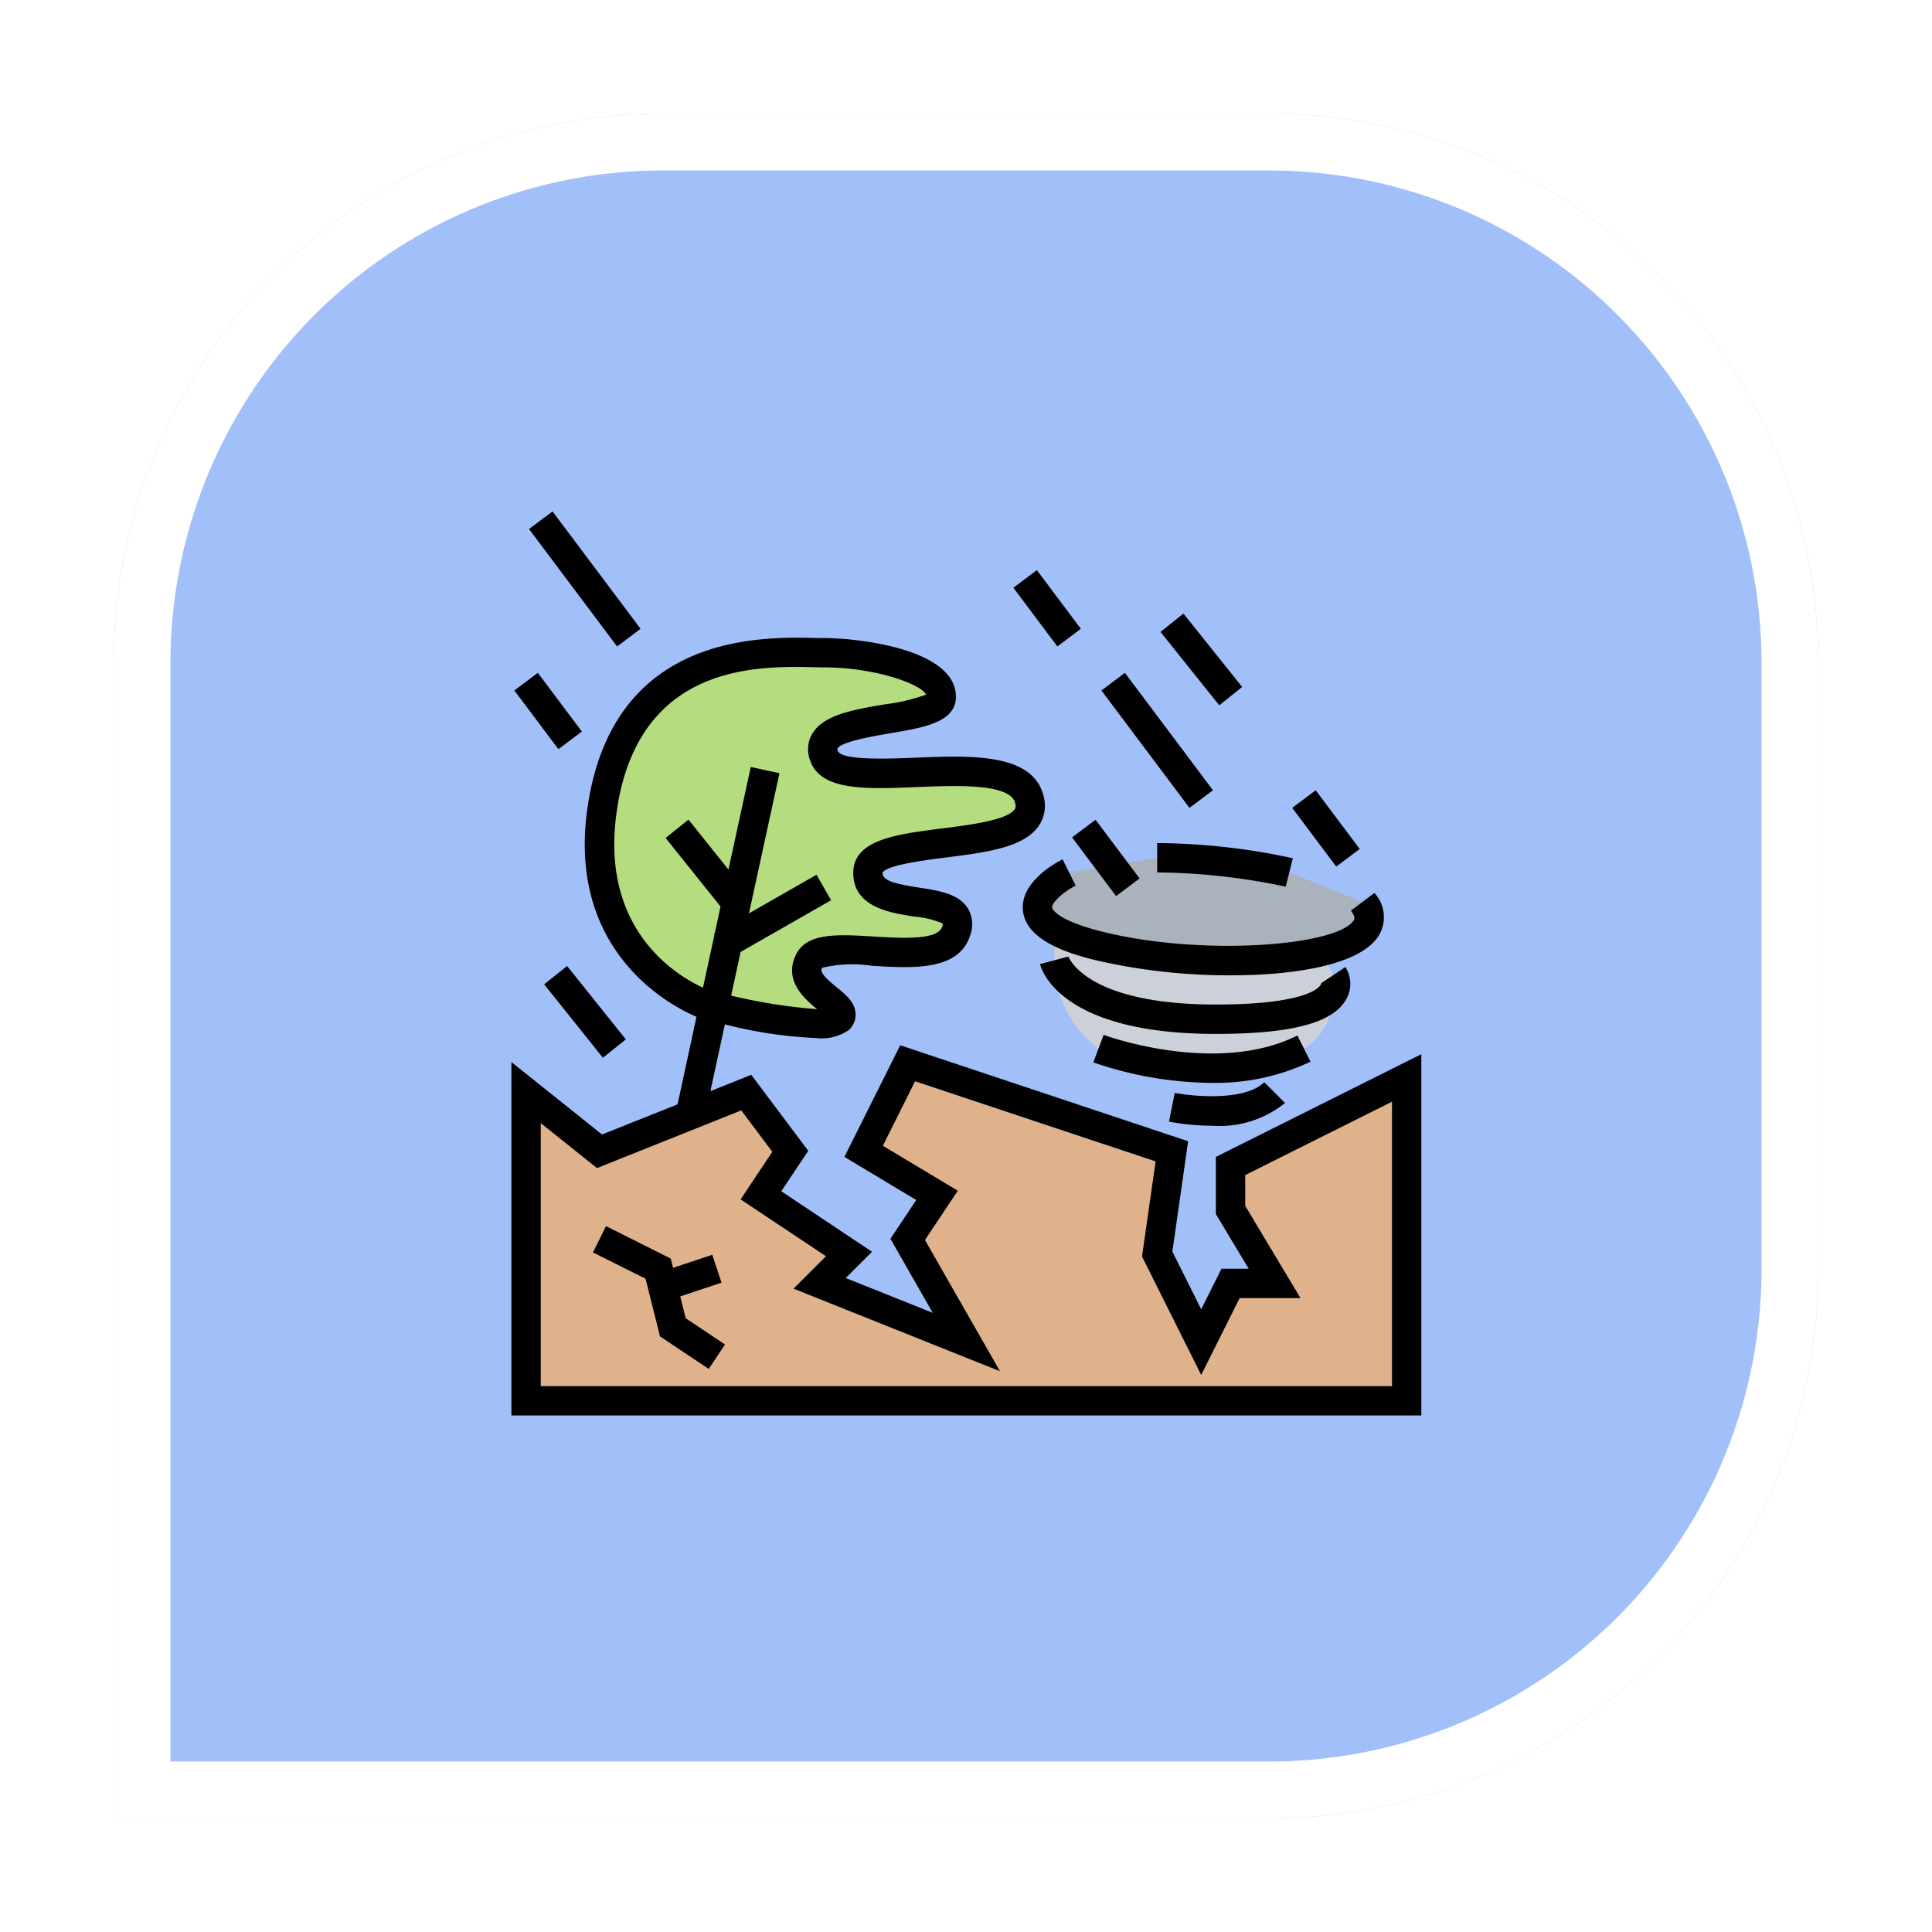 <svg xmlns="http://www.w3.org/2000/svg" xmlns:xlink="http://www.w3.org/1999/xlink" width="102" height="102" viewBox="0 0 102 102">
  <defs>
    <filter id="Rectángulo_401378" x="0" y="0" width="102" height="102" filterUnits="userSpaceOnUse">
      <feOffset input="SourceAlpha"/>
      <feGaussianBlur stdDeviation="2" result="blur"/>
      <feFlood flood-opacity="0.251"/>
      <feComposite operator="in" in2="blur"/>
      <feComposite in="SourceGraphic"/>
    </filter>
  </defs>
  <g id="Grupo_1099862" data-name="Grupo 1099862" transform="translate(203 7209)">
    <g id="Grupo_1099854" data-name="Grupo 1099854" transform="translate(317.102)">
      <g id="Grupo_1099707" data-name="Grupo 1099707" transform="translate(-1541.883 -9169)">
        <g id="Grupo_1099558" data-name="Grupo 1099558" transform="translate(1027.781 1966)">
          <g transform="matrix(1, 0, 0, 1, -6, -6)" filter="url(#Rectángulo_401378)">
            <g id="Rectángulo_401378-2" data-name="Rectángulo 401378" transform="translate(6 6)" fill="#a1c0f9" stroke="#fff" stroke-width="3">
              <path d="M29,0H61A29,29,0,0,1,90,29V61A29,29,0,0,1,61,90H0a0,0,0,0,1,0,0V29A29,29,0,0,1,29,0Z" stroke="none"/>
              <path d="M29,1.5H61A27.5,27.5,0,0,1,88.5,29V61A27.5,27.5,0,0,1,61,88.5H1.5a0,0,0,0,1,0,0V29A27.5,27.5,0,0,1,29,1.5Z" fill="none"/>
            </g>
          </g>
        </g>
      </g>
    </g>
    <g id="desastre" transform="translate(-177 -7183.4)">
      <g id="Grupo_1099860" data-name="Grupo 1099860" transform="translate(1.775 8.836)">
        <g id="Grupo_1099855" data-name="Grupo 1099855" transform="translate(0 21.698)">
          <path id="Trazado_873976" data-name="Trazado 873976" d="M48.491,56.821H2V40.55l3.874,3.1,7.748-3.1,2.325,3.1L14.4,45.974l4.649,3.1-1.55,1.55,7.748,3.1-3.1-5.424,1.55-2.325-3.874-2.325L22.146,39l13.947,4.649-.775,5.424,2.325,4.649,1.55-3.1h2.325l-2.325-3.874V44.424l9.3-4.649Z" transform="translate(-2 -39)" fill="#dfb28b"/>
        </g>
        <g id="Grupo_1099856" data-name="Grupo 1099856" transform="translate(3.874)">
          <path id="Trazado_873977" data-name="Trazado 873977" d="M13.036,29.7h-.008c-.24-.062-.38-.093-.38-.093S5.675,27.286,7.225,18.763s9.3-7.748,11.623-7.748,6.2.775,6.2,2.325-6.974.775-6.2,3.1S28.92,15.664,29.7,18.763s-8.523,1.55-8.523,3.874,5.424.775,4.649,3.1-6.974,0-7.748,1.55,2.325,2.325,1.55,3.1C18.964,31.044,14.4,30.029,13.036,29.7Z" transform="translate(-7 -10.996)" fill="#b4dd7f"/>
        </g>
        <g id="Grupo_1099857" data-name="Grupo 1099857" transform="translate(27.894 16.275)">
          <path id="Trazado_873978" data-name="Trazado 873978" d="M52.714,33.689a3.312,3.312,0,0,1-1.542,2.96c-4.649,2.325-10.848,0-10.848,0A5.811,5.811,0,0,1,38,32s.775,3.1,8.523,3.1c4.424,0,5.819-.759,6.191-1.41Z" transform="translate(-38 -32)" fill="#ccd1d9"/>
        </g>
        <g id="Grupo_1099858" data-name="Grupo 1099858" transform="translate(27.894 14.663)">
          <path id="Trazado_873979" data-name="Trazado 873979" d="M52.722,32.307a.878.878,0,0,1-.008.914c-.372.651-1.767,1.41-6.191,1.41-7.748,0-8.523-3.1-8.523-3.1v-1.55l.039-.062a9.174,9.174,0,0,0,2.286.837,28.549,28.549,0,0,0,11.77.294Z" transform="translate(-38 -29.92)" fill="#ccd1d9"/>
        </g>
        <g id="Grupo_1099859" data-name="Grupo 1099859" transform="translate(26.998 10.851)">
          <path id="Trazado_873980" data-name="Trazado 873980" d="M51.834,29.944a28.549,28.549,0,0,1-11.77-.294,9.174,9.174,0,0,1-2.286-.837c-2.472-1.433.736-3.037.736-3.037l2.239-.372,2.41-.4a34.065,34.065,0,0,1,6.974.775l3.874,1.55c.938,1.247-.147,2.123-2.177,2.619Z" transform="translate(-36.843 -25)" fill="#aab2bd"/>
        </g>
      </g>
      <g id="Grupo_1099861" data-name="Grupo 1099861" transform="translate(1 1.4)">
        <path id="Trazado_873981" data-name="Trazado 873981" d="M38.192,37.415v3.018l1.731,2.885H38.488L37.418,45.46l-1.523-3.047.832-5.824-15.2-5.067-2.946,5.892,3.793,2.276-1.364,2.047,2.235,3.911-4.595-1.838,1.388-1.387-4.791-3.194,1.424-2.136-3.009-4.013-2.157.863.766-3.524a23.426,23.426,0,0,0,4.821.721,2.516,2.516,0,0,0,1.727-.427,1.118,1.118,0,0,0,.351-.866c-.031-.6-.521-1-.995-1.386-.786-.641-.868-.834-.775-1.028a6.871,6.871,0,0,1,2.634-.108c2.135.129,4.556.277,5.171-1.564a1.678,1.678,0,0,0-.1-1.457c-.48-.786-1.555-.951-2.6-1.11-1.294-.2-1.911-.367-1.912-.779.2-.408,2.243-.668,3.343-.807,2.118-.268,4.119-.521,4.907-1.674a1.9,1.9,0,0,0,.251-1.579c-.568-2.272-3.848-2.135-6.743-2.018-1.379.057-3.947.163-4.121-.364a.274.274,0,0,1-.02-.1c.14-.377,2-.69,2.789-.824,1.784-.3,3.469-.585,3.469-1.926,0-2.53-5.164-3.1-6.974-3.1-.153,0-.332,0-.53-.008-2.814-.057-10.292-.2-11.855,8.392-1.468,8.077,4.313,11.037,5.662,11.611l-1,4.623L5.781,36.231,1,32.407V51.066H49.04V31.991ZM6.636,18.68c1.327-7.3,7.389-7.181,10.3-7.119.21,0,.4.008.56.008,2.627,0,5.1.853,5.4,1.44a9.951,9.951,0,0,1-2.149.508c-1.675.282-3.257.549-3.858,1.549a1.626,1.626,0,0,0-.125,1.4c.545,1.633,2.912,1.535,5.656,1.422,2.074-.084,4.914-.2,5.176.845.053.212,0,.287-.026.328-.394.577-2.376.828-3.822,1.011-2.416.306-4.7.594-4.7,2.347,0,1.812,1.941,2.111,3.225,2.308a4.887,4.887,0,0,1,1.5.364.461.461,0,0,1-.036.182c-.238.712-2.184.594-3.606.507-1.891-.115-3.522-.215-4.1.941-.687,1.374.443,2.351,1.11,2.895A28.9,28.9,0,0,1,12.6,28.9l.5-2.305,4.778-2.731-.769-1.345-3.567,2.038,1.609-7.4-1.514-.329-1.178,5.417-2.109-2.637-1.21.968,2.9,3.619-.3,1.4-.046.027.029.052-.61,2.806c-1.419-.65-5.673-3.184-4.471-9.8ZM47.491,49.517H2.55V35.632l2.968,2.374,7.616-3.047,1.64,2.186L13.1,39.658l4.507,3-1.712,1.712,10.9,4.361L22.832,41.8l1.735-2.6-3.956-2.373,1.7-3.406,12.7,4.231-.718,5.023,3.124,6.252,2.029-4.057H42.66L39.742,40V38.373L47.491,34.5Z" transform="translate(-1 -3.336)"/>
        <path id="Trazado_873982" data-name="Trazado 873982" d="M0,0H1.55V7.748H0Z" transform="matrix(0.8, -0.6, 0.6, 0.8, 0.93, 0.93)"/>
        <path id="Trazado_873983" data-name="Trazado 873983" d="M0,0H1.55V7.748H0Z" transform="matrix(0.8, -0.6, 0.6, 0.8, 31.149, 9.453)"/>
        <path id="Trazado_873984" data-name="Trazado 873984" d="M0,0H1.55V4.961H0Z" transform="matrix(0.781, -0.625, 0.625, 0.781, 1.729, 24.969)"/>
        <path id="Trazado_873985" data-name="Trazado 873985" d="M0,0H1.55V4.961H0Z" transform="matrix(0.781, -0.625, 0.625, 0.781, 34.269, 6.362)"/>
        <path id="Trazado_873986" data-name="Trazado 873986" d="M0,0H1.55V3.874H0Z" transform="matrix(0.8, -0.6, 0.6, 0.8, 0.155, 9.453)"/>
        <path id="Trazado_873987" data-name="Trazado 873987" d="M0,0H1.55V3.874H0Z" transform="matrix(0.8, -0.6, 0.6, 0.8, 41.222, 15.652)"/>
        <path id="Trazado_873988" data-name="Trazado 873988" d="M0,0H1.55V3.874H0Z" transform="matrix(0.8, -0.6, 0.6, 0.8, 29.6, 17.209)"/>
        <path id="Trazado_873989" data-name="Trazado 873989" d="M0,0H1.55V3.874H0Z" transform="matrix(0.8, -0.6, 0.6, 0.8, 26.5, 4.029)"/>
        <path id="Trazado_873990" data-name="Trazado 873990" d="M11.163,53.81l2.18-.727-.49-1.471-2.067.69-.122-.488L7.246,50.1l-.693,1.387,2.781,1.39.761,3.044,2.573,1.716.86-1.289-2.076-1.384Z" transform="translate(-2.25 -12.366)"/>
        <path id="Trazado_873991" data-name="Trazado 873991" d="M53.308,28.334c-.9,1.354-8.05,1.9-13.282.587-2.536-.634-2.635-1.261-2.636-1.268-.029-.254.589-.83,1.246-1.162l-.347-.692-.346-.693c-.378.189-2.258,1.21-2.092,2.716.167,1.523,2.249,2.215,3.8,2.6a31.215,31.215,0,0,0,7.175.807c3.534,0,6.813-.594,7.774-2.04a1.881,1.881,0,0,0-.194-2.307l-1.24.93C53.424,28.158,53.346,28.276,53.308,28.334Z" transform="translate(-8.844 -6.737)"/>
        <path id="Trazado_873992" data-name="Trazado 873992" d="M53.2,33.961a1.654,1.654,0,0,0-.057-1.678l-1.289.859a.176.176,0,0,1-.02.087c-.057.106-.693,1.034-5.534,1.034-6.887,0-7.769-2.51-7.778-2.535l-1.5.4c.094.377,1.156,3.686,9.275,3.686,4.032,0,6.224-.588,6.9-1.852Z" transform="translate(-9.112 -8.229)"/>
        <path id="Trazado_873993" data-name="Trazado 873993" d="M51.422,37.1c-4.285,2.142-10.171-.011-10.229-.033l-.544,1.451A19.566,19.566,0,0,0,46.877,39.6a11.7,11.7,0,0,0,5.238-1.119Z" transform="translate(-9.927 -9.43)"/>
        <path id="Trazado_873994" data-name="Trazado 873994" d="M46.107,40.855l-.3,1.519a12.4,12.4,0,0,0,2.27.215,5.489,5.489,0,0,0,3.854-1.2l-1.1-1.1C49.811,41.314,47.008,41.034,46.107,40.855Z" transform="translate(-11.088 -10.157)"/>
        <path id="Trazado_873995" data-name="Trazado 873995" d="M52.162,24.8A34.482,34.482,0,0,0,45,24v1.55a33.429,33.429,0,0,1,6.785.752Z" transform="translate(-10.907 -6.489)"/>
      </g>
    </g>
  </g>
</svg>
